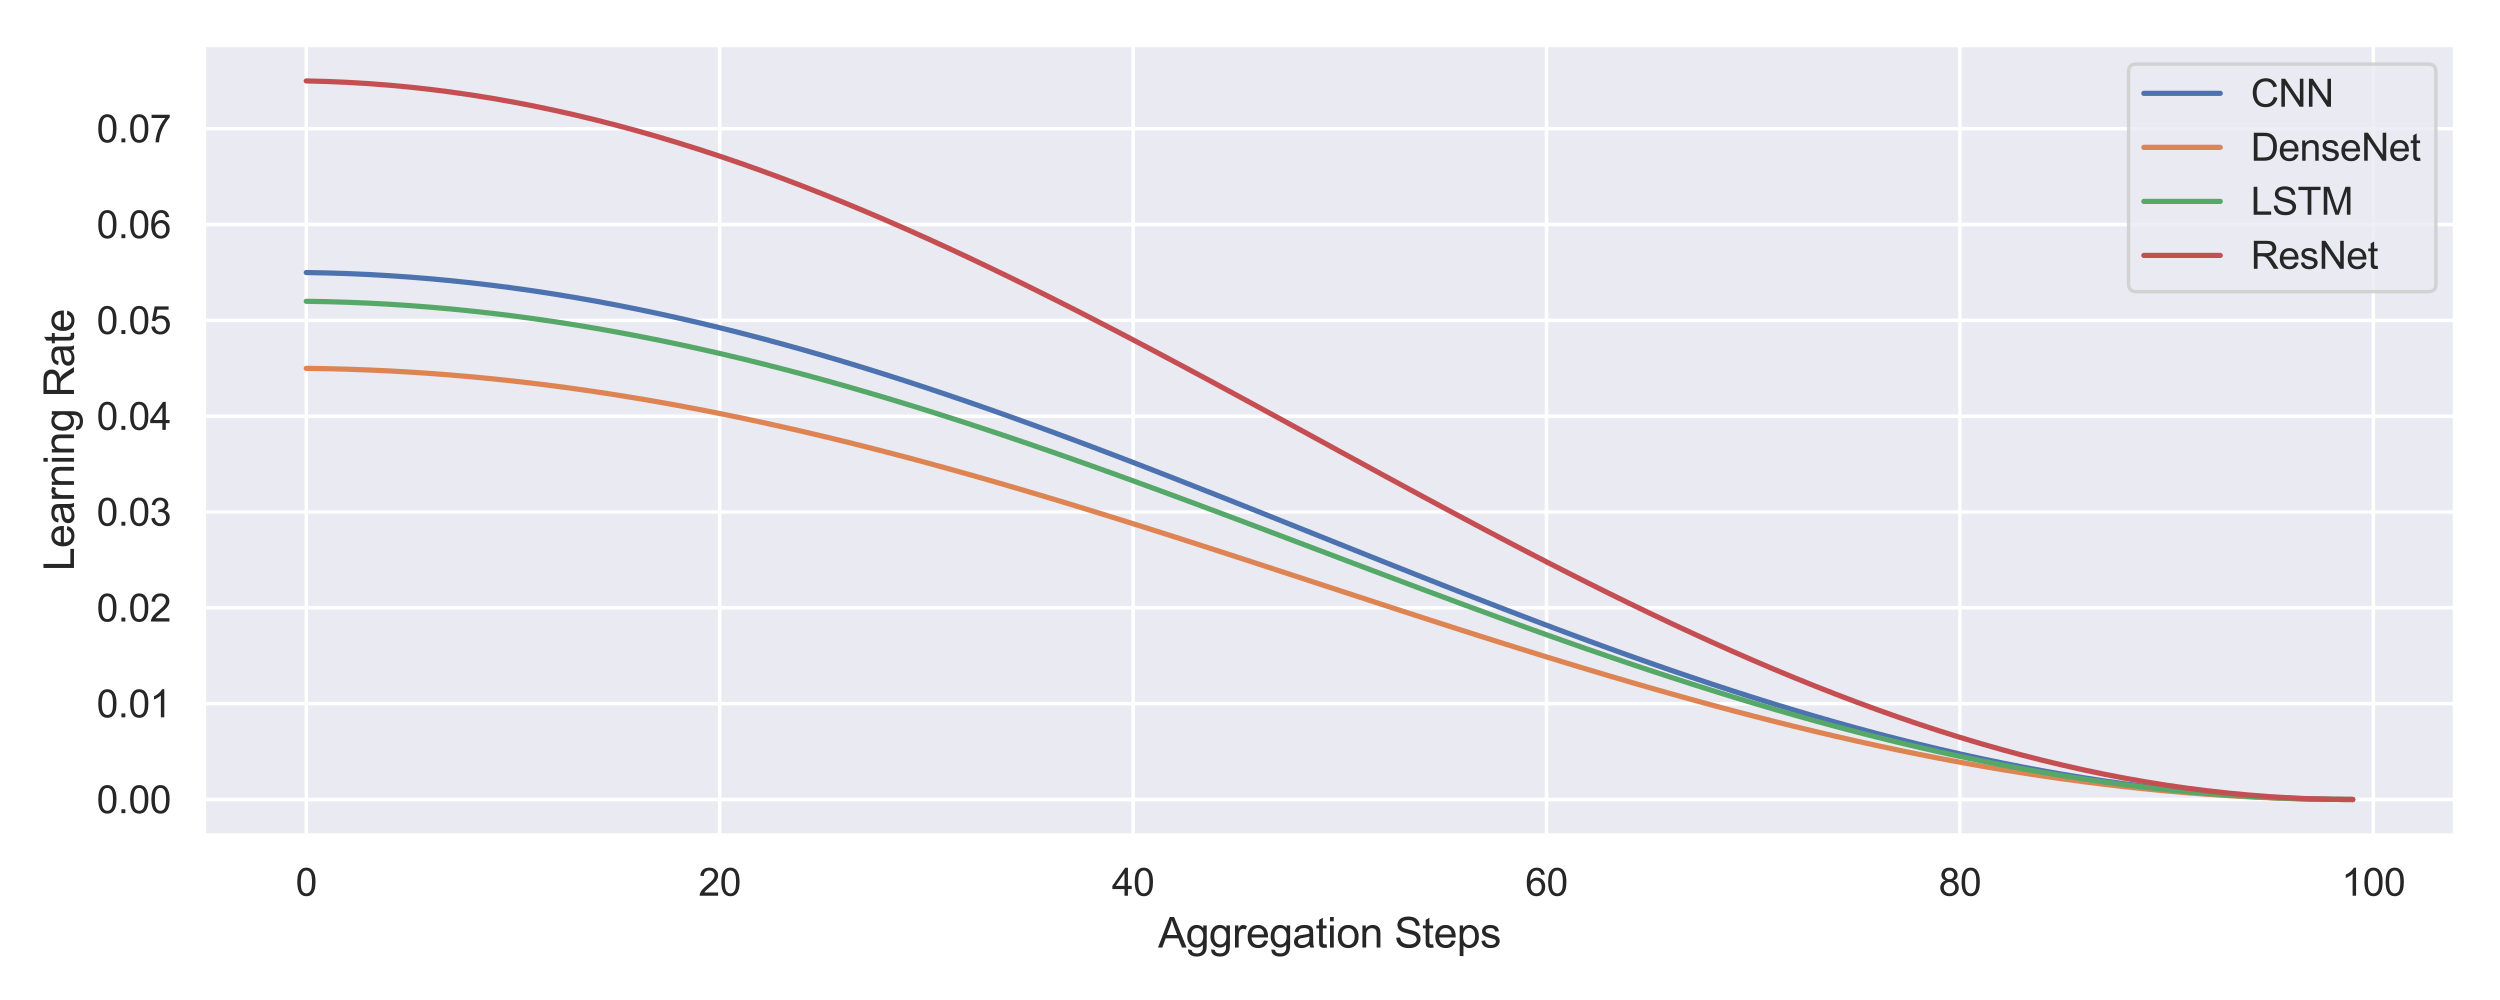 <?xml version="1.0" encoding="utf-8" standalone="no"?>
<!DOCTYPE svg PUBLIC "-//W3C//DTD SVG 1.1//EN"
  "http://www.w3.org/Graphics/SVG/1.1/DTD/svg11.dtd">
<svg height="288pt" version="1.1" viewBox="0 0 720 288" width="720pt" xmlns="http://www.w3.org/2000/svg" xmlns:xlink="http://www.w3.org/1999/xlink">
 <defs>
  <style type="text/css">*{stroke-linecap:butt;stroke-linejoin:round;}</style>
 </defs>
 <g id="figure_1">
  <g id="patch_1">
   <path d="M 0 288 
L 720 288 
L 720 0 
L 0 0 
z
" style="fill:#ffffff;"/>
  </g>
  <g id="axes_1">
   <g id="patch_2">
    <path d="M 58.736 240.604 
L 707.04 240.604 
L 707.04 12.96 
L 58.736 12.96 
z
" style="fill:#eaeaf2;"/>
   </g>
   <g id="matplotlib.axis_1">
    <g id="xtick_1">
     <g id="line2d_1">
      <path clip-path="url(#pb99757bb40)" d="M 88.205 240.604 
L 88.205 12.96 
" style="fill:none;stroke:#ffffff;stroke-linecap:round;"/>
     </g>
     <g id="text_1">
      <!-- 0 -->
      <g style="fill:#262626;" transform="translate(85.146 257.977)scale(0.11 -0.11)">
       <defs>
        <path d="M 266 2259 
Q 266 3072 433 3567 
Q 600 4063 929 4331 
Q 1259 4600 1759 4600 
Q 2128 4600 2406 4451 
Q 2684 4303 2865 4023 
Q 3047 3744 3150 3342 
Q 3253 2941 3253 2259 
Q 3253 1453 3087 958 
Q 2922 463 2592 192 
Q 2263 -78 1759 -78 
Q 1097 -78 719 397 
Q 266 969 266 2259 
z
M 844 2259 
Q 844 1131 1108 757 
Q 1372 384 1759 384 
Q 2147 384 2411 759 
Q 2675 1134 2675 2259 
Q 2675 3391 2411 3762 
Q 2147 4134 1753 4134 
Q 1366 4134 1134 3806 
Q 844 3388 844 2259 
z
" id="ArialMT-30" transform="scale(0.016)"/>
       </defs>
       <use xlink:href="#ArialMT-30"/>
      </g>
     </g>
    </g>
    <g id="xtick_2">
     <g id="line2d_2">
      <path clip-path="url(#pb99757bb40)" d="M 207.269 240.604 
L 207.269 12.96 
" style="fill:none;stroke:#ffffff;stroke-linecap:round;"/>
     </g>
     <g id="text_2">
      <!-- 20 -->
      <g style="fill:#262626;" transform="translate(201.152 257.977)scale(0.11 -0.11)">
       <defs>
        <path d="M 3222 541 
L 3222 0 
L 194 0 
Q 188 203 259 391 
Q 375 700 629 1000 
Q 884 1300 1366 1694 
Q 2113 2306 2375 2664 
Q 2638 3022 2638 3341 
Q 2638 3675 2398 3904 
Q 2159 4134 1775 4134 
Q 1369 4134 1125 3890 
Q 881 3647 878 3216 
L 300 3275 
Q 359 3922 746 4261 
Q 1134 4600 1788 4600 
Q 2447 4600 2831 4234 
Q 3216 3869 3216 3328 
Q 3216 3053 3103 2787 
Q 2991 2522 2730 2228 
Q 2469 1934 1863 1422 
Q 1356 997 1212 845 
Q 1069 694 975 541 
L 3222 541 
z
" id="ArialMT-32" transform="scale(0.016)"/>
       </defs>
       <use xlink:href="#ArialMT-32"/>
       <use x="55.615" xlink:href="#ArialMT-30"/>
      </g>
     </g>
    </g>
    <g id="xtick_3">
     <g id="line2d_3">
      <path clip-path="url(#pb99757bb40)" d="M 326.333 240.604 
L 326.333 12.96 
" style="fill:none;stroke:#ffffff;stroke-linecap:round;"/>
     </g>
     <g id="text_3">
      <!-- 40 -->
      <g style="fill:#262626;" transform="translate(320.216 257.977)scale(0.11 -0.11)">
       <defs>
        <path d="M 2069 0 
L 2069 1097 
L 81 1097 
L 81 1613 
L 2172 4581 
L 2631 4581 
L 2631 1613 
L 3250 1613 
L 3250 1097 
L 2631 1097 
L 2631 0 
L 2069 0 
z
M 2069 1613 
L 2069 3678 
L 634 1613 
L 2069 1613 
z
" id="ArialMT-34" transform="scale(0.016)"/>
       </defs>
       <use xlink:href="#ArialMT-34"/>
       <use x="55.615" xlink:href="#ArialMT-30"/>
      </g>
     </g>
    </g>
    <g id="xtick_4">
     <g id="line2d_4">
      <path clip-path="url(#pb99757bb40)" d="M 445.397 240.604 
L 445.397 12.96 
" style="fill:none;stroke:#ffffff;stroke-linecap:round;"/>
     </g>
     <g id="text_4">
      <!-- 60 -->
      <g style="fill:#262626;" transform="translate(439.28 257.977)scale(0.11 -0.11)">
       <defs>
        <path d="M 3184 3459 
L 2625 3416 
Q 2550 3747 2413 3897 
Q 2184 4138 1850 4138 
Q 1581 4138 1378 3988 
Q 1113 3794 959 3422 
Q 806 3050 800 2363 
Q 1003 2672 1297 2822 
Q 1591 2972 1913 2972 
Q 2475 2972 2870 2558 
Q 3266 2144 3266 1488 
Q 3266 1056 3080 686 
Q 2894 316 2569 119 
Q 2244 -78 1831 -78 
Q 1128 -78 684 439 
Q 241 956 241 2144 
Q 241 3472 731 4075 
Q 1159 4600 1884 4600 
Q 2425 4600 2770 4297 
Q 3116 3994 3184 3459 
z
M 888 1484 
Q 888 1194 1011 928 
Q 1134 663 1356 523 
Q 1578 384 1822 384 
Q 2178 384 2434 671 
Q 2691 959 2691 1453 
Q 2691 1928 2437 2201 
Q 2184 2475 1800 2475 
Q 1419 2475 1153 2201 
Q 888 1928 888 1484 
z
" id="ArialMT-36" transform="scale(0.016)"/>
       </defs>
       <use xlink:href="#ArialMT-36"/>
       <use x="55.615" xlink:href="#ArialMT-30"/>
      </g>
     </g>
    </g>
    <g id="xtick_5">
     <g id="line2d_5">
      <path clip-path="url(#pb99757bb40)" d="M 564.461 240.604 
L 564.461 12.96 
" style="fill:none;stroke:#ffffff;stroke-linecap:round;"/>
     </g>
     <g id="text_5">
      <!-- 80 -->
      <g style="fill:#262626;" transform="translate(558.344 257.977)scale(0.11 -0.11)">
       <defs>
        <path d="M 1131 2484 
Q 781 2613 612 2850 
Q 444 3088 444 3419 
Q 444 3919 803 4259 
Q 1163 4600 1759 4600 
Q 2359 4600 2725 4251 
Q 3091 3903 3091 3403 
Q 3091 3084 2923 2848 
Q 2756 2613 2416 2484 
Q 2838 2347 3058 2040 
Q 3278 1734 3278 1309 
Q 3278 722 2862 322 
Q 2447 -78 1769 -78 
Q 1091 -78 675 323 
Q 259 725 259 1325 
Q 259 1772 486 2073 
Q 713 2375 1131 2484 
z
M 1019 3438 
Q 1019 3113 1228 2906 
Q 1438 2700 1772 2700 
Q 2097 2700 2305 2904 
Q 2513 3109 2513 3406 
Q 2513 3716 2298 3927 
Q 2084 4138 1766 4138 
Q 1444 4138 1231 3931 
Q 1019 3725 1019 3438 
z
M 838 1322 
Q 838 1081 952 856 
Q 1066 631 1291 507 
Q 1516 384 1775 384 
Q 2178 384 2440 643 
Q 2703 903 2703 1303 
Q 2703 1709 2433 1975 
Q 2163 2241 1756 2241 
Q 1359 2241 1098 1978 
Q 838 1716 838 1322 
z
" id="ArialMT-38" transform="scale(0.016)"/>
       </defs>
       <use xlink:href="#ArialMT-38"/>
       <use x="55.615" xlink:href="#ArialMT-30"/>
      </g>
     </g>
    </g>
    <g id="xtick_6">
     <g id="line2d_6">
      <path clip-path="url(#pb99757bb40)" d="M 683.525 240.604 
L 683.525 12.96 
" style="fill:none;stroke:#ffffff;stroke-linecap:round;"/>
     </g>
     <g id="text_6">
      <!-- 100 -->
      <g style="fill:#262626;" transform="translate(674.349 257.977)scale(0.11 -0.11)">
       <defs>
        <path d="M 2384 0 
L 1822 0 
L 1822 3584 
Q 1619 3391 1289 3197 
Q 959 3003 697 2906 
L 697 3450 
Q 1169 3672 1522 3987 
Q 1875 4303 2022 4600 
L 2384 4600 
L 2384 0 
z
" id="ArialMT-31" transform="scale(0.016)"/>
       </defs>
       <use xlink:href="#ArialMT-31"/>
       <use x="55.615" xlink:href="#ArialMT-30"/>
       <use x="111.23" xlink:href="#ArialMT-30"/>
      </g>
     </g>
    </g>
    <g id="text_7">
     <!-- Aggregation Steps -->
     <g style="fill:#262626;" transform="translate(333.523 272.899)scale(0.12 -0.12)">
      <defs>
       <path d="M -9 0 
L 1750 4581 
L 2403 4581 
L 4278 0 
L 3588 0 
L 3053 1388 
L 1138 1388 
L 634 0 
L -9 0 
z
M 1313 1881 
L 2866 1881 
L 2388 3150 
Q 2169 3728 2063 4100 
Q 1975 3659 1816 3225 
L 1313 1881 
z
" id="ArialMT-41" transform="scale(0.016)"/>
       <path d="M 319 -275 
L 866 -356 
Q 900 -609 1056 -725 
Q 1266 -881 1628 -881 
Q 2019 -881 2231 -725 
Q 2444 -569 2519 -288 
Q 2563 -116 2559 434 
Q 2191 0 1641 0 
Q 956 0 581 494 
Q 206 988 206 1678 
Q 206 2153 378 2554 
Q 550 2956 876 3175 
Q 1203 3394 1644 3394 
Q 2231 3394 2613 2919 
L 2613 3319 
L 3131 3319 
L 3131 450 
Q 3131 -325 2973 -648 
Q 2816 -972 2473 -1159 
Q 2131 -1347 1631 -1347 
Q 1038 -1347 672 -1080 
Q 306 -813 319 -275 
z
M 784 1719 
Q 784 1066 1043 766 
Q 1303 466 1694 466 
Q 2081 466 2343 764 
Q 2606 1063 2606 1700 
Q 2606 2309 2336 2618 
Q 2066 2928 1684 2928 
Q 1309 2928 1046 2623 
Q 784 2319 784 1719 
z
" id="ArialMT-67" transform="scale(0.016)"/>
       <path d="M 416 0 
L 416 3319 
L 922 3319 
L 922 2816 
Q 1116 3169 1280 3281 
Q 1444 3394 1641 3394 
Q 1925 3394 2219 3213 
L 2025 2691 
Q 1819 2813 1613 2813 
Q 1428 2813 1281 2702 
Q 1134 2591 1072 2394 
Q 978 2094 978 1738 
L 978 0 
L 416 0 
z
" id="ArialMT-72" transform="scale(0.016)"/>
       <path d="M 2694 1069 
L 3275 997 
Q 3138 488 2766 206 
Q 2394 -75 1816 -75 
Q 1088 -75 661 373 
Q 234 822 234 1631 
Q 234 2469 665 2931 
Q 1097 3394 1784 3394 
Q 2450 3394 2872 2941 
Q 3294 2488 3294 1666 
Q 3294 1616 3291 1516 
L 816 1516 
Q 847 969 1125 678 
Q 1403 388 1819 388 
Q 2128 388 2347 550 
Q 2566 713 2694 1069 
z
M 847 1978 
L 2700 1978 
Q 2663 2397 2488 2606 
Q 2219 2931 1791 2931 
Q 1403 2931 1139 2672 
Q 875 2413 847 1978 
z
" id="ArialMT-65" transform="scale(0.016)"/>
       <path d="M 2588 409 
Q 2275 144 1986 34 
Q 1697 -75 1366 -75 
Q 819 -75 525 192 
Q 231 459 231 875 
Q 231 1119 342 1320 
Q 453 1522 633 1644 
Q 813 1766 1038 1828 
Q 1203 1872 1538 1913 
Q 2219 1994 2541 2106 
Q 2544 2222 2544 2253 
Q 2544 2597 2384 2738 
Q 2169 2928 1744 2928 
Q 1347 2928 1158 2789 
Q 969 2650 878 2297 
L 328 2372 
Q 403 2725 575 2942 
Q 747 3159 1072 3276 
Q 1397 3394 1825 3394 
Q 2250 3394 2515 3294 
Q 2781 3194 2906 3042 
Q 3031 2891 3081 2659 
Q 3109 2516 3109 2141 
L 3109 1391 
Q 3109 606 3145 398 
Q 3181 191 3288 0 
L 2700 0 
Q 2613 175 2588 409 
z
M 2541 1666 
Q 2234 1541 1622 1453 
Q 1275 1403 1131 1340 
Q 988 1278 909 1158 
Q 831 1038 831 891 
Q 831 666 1001 516 
Q 1172 366 1500 366 
Q 1825 366 2078 508 
Q 2331 650 2450 897 
Q 2541 1088 2541 1459 
L 2541 1666 
z
" id="ArialMT-61" transform="scale(0.016)"/>
       <path d="M 1650 503 
L 1731 6 
Q 1494 -44 1306 -44 
Q 1000 -44 831 53 
Q 663 150 594 308 
Q 525 466 525 972 
L 525 2881 
L 113 2881 
L 113 3319 
L 525 3319 
L 525 4141 
L 1084 4478 
L 1084 3319 
L 1650 3319 
L 1650 2881 
L 1084 2881 
L 1084 941 
Q 1084 700 1114 631 
Q 1144 563 1211 522 
Q 1278 481 1403 481 
Q 1497 481 1650 503 
z
" id="ArialMT-74" transform="scale(0.016)"/>
       <path d="M 425 3934 
L 425 4581 
L 988 4581 
L 988 3934 
L 425 3934 
z
M 425 0 
L 425 3319 
L 988 3319 
L 988 0 
L 425 0 
z
" id="ArialMT-69" transform="scale(0.016)"/>
       <path d="M 213 1659 
Q 213 2581 725 3025 
Q 1153 3394 1769 3394 
Q 2453 3394 2887 2945 
Q 3322 2497 3322 1706 
Q 3322 1066 3130 698 
Q 2938 331 2570 128 
Q 2203 -75 1769 -75 
Q 1072 -75 642 372 
Q 213 819 213 1659 
z
M 791 1659 
Q 791 1022 1069 705 
Q 1347 388 1769 388 
Q 2188 388 2466 706 
Q 2744 1025 2744 1678 
Q 2744 2294 2464 2611 
Q 2184 2928 1769 2928 
Q 1347 2928 1069 2612 
Q 791 2297 791 1659 
z
" id="ArialMT-6f" transform="scale(0.016)"/>
       <path d="M 422 0 
L 422 3319 
L 928 3319 
L 928 2847 
Q 1294 3394 1984 3394 
Q 2284 3394 2536 3286 
Q 2788 3178 2913 3003 
Q 3038 2828 3088 2588 
Q 3119 2431 3119 2041 
L 3119 0 
L 2556 0 
L 2556 2019 
Q 2556 2363 2490 2533 
Q 2425 2703 2258 2804 
Q 2091 2906 1866 2906 
Q 1506 2906 1245 2678 
Q 984 2450 984 1813 
L 984 0 
L 422 0 
z
" id="ArialMT-6e" transform="scale(0.016)"/>
       <path id="ArialMT-20" transform="scale(0.016)"/>
       <path d="M 288 1472 
L 859 1522 
Q 900 1178 1048 958 
Q 1197 738 1509 602 
Q 1822 466 2213 466 
Q 2559 466 2825 569 
Q 3091 672 3220 851 
Q 3350 1031 3350 1244 
Q 3350 1459 3225 1620 
Q 3100 1781 2813 1891 
Q 2628 1963 1997 2114 
Q 1366 2266 1113 2400 
Q 784 2572 623 2826 
Q 463 3081 463 3397 
Q 463 3744 659 4045 
Q 856 4347 1234 4503 
Q 1613 4659 2075 4659 
Q 2584 4659 2973 4495 
Q 3363 4331 3572 4012 
Q 3781 3694 3797 3291 
L 3216 3247 
Q 3169 3681 2898 3903 
Q 2628 4125 2100 4125 
Q 1550 4125 1298 3923 
Q 1047 3722 1047 3438 
Q 1047 3191 1225 3031 
Q 1400 2872 2139 2705 
Q 2878 2538 3153 2413 
Q 3553 2228 3743 1945 
Q 3934 1663 3934 1294 
Q 3934 928 3725 604 
Q 3516 281 3123 101 
Q 2731 -78 2241 -78 
Q 1619 -78 1198 103 
Q 778 284 539 648 
Q 300 1013 288 1472 
z
" id="ArialMT-53" transform="scale(0.016)"/>
       <path d="M 422 -1272 
L 422 3319 
L 934 3319 
L 934 2888 
Q 1116 3141 1344 3267 
Q 1572 3394 1897 3394 
Q 2322 3394 2647 3175 
Q 2972 2956 3137 2557 
Q 3303 2159 3303 1684 
Q 3303 1175 3120 767 
Q 2938 359 2589 142 
Q 2241 -75 1856 -75 
Q 1575 -75 1351 44 
Q 1128 163 984 344 
L 984 -1272 
L 422 -1272 
z
M 931 1641 
Q 931 1000 1190 694 
Q 1450 388 1819 388 
Q 2194 388 2461 705 
Q 2728 1022 2728 1688 
Q 2728 2322 2467 2637 
Q 2206 2953 1844 2953 
Q 1484 2953 1207 2617 
Q 931 2281 931 1641 
z
" id="ArialMT-70" transform="scale(0.016)"/>
       <path d="M 197 991 
L 753 1078 
Q 800 744 1014 566 
Q 1228 388 1613 388 
Q 2000 388 2187 545 
Q 2375 703 2375 916 
Q 2375 1106 2209 1216 
Q 2094 1291 1634 1406 
Q 1016 1563 777 1677 
Q 538 1791 414 1992 
Q 291 2194 291 2438 
Q 291 2659 392 2848 
Q 494 3038 669 3163 
Q 800 3259 1026 3326 
Q 1253 3394 1513 3394 
Q 1903 3394 2198 3281 
Q 2494 3169 2634 2976 
Q 2775 2784 2828 2463 
L 2278 2388 
Q 2241 2644 2061 2787 
Q 1881 2931 1553 2931 
Q 1166 2931 1000 2803 
Q 834 2675 834 2503 
Q 834 2394 903 2306 
Q 972 2216 1119 2156 
Q 1203 2125 1616 2013 
Q 2213 1853 2448 1751 
Q 2684 1650 2818 1456 
Q 2953 1263 2953 975 
Q 2953 694 2789 445 
Q 2625 197 2315 61 
Q 2006 -75 1616 -75 
Q 969 -75 630 194 
Q 291 463 197 991 
z
" id="ArialMT-73" transform="scale(0.016)"/>
      </defs>
      <use xlink:href="#ArialMT-41"/>
      <use x="66.699" xlink:href="#ArialMT-67"/>
      <use x="122.314" xlink:href="#ArialMT-67"/>
      <use x="177.93" xlink:href="#ArialMT-72"/>
      <use x="211.23" xlink:href="#ArialMT-65"/>
      <use x="266.846" xlink:href="#ArialMT-67"/>
      <use x="322.461" xlink:href="#ArialMT-61"/>
      <use x="378.076" xlink:href="#ArialMT-74"/>
      <use x="405.859" xlink:href="#ArialMT-69"/>
      <use x="428.076" xlink:href="#ArialMT-6f"/>
      <use x="483.691" xlink:href="#ArialMT-6e"/>
      <use x="539.307" xlink:href="#ArialMT-20"/>
      <use x="567.09" xlink:href="#ArialMT-53"/>
      <use x="633.789" xlink:href="#ArialMT-74"/>
      <use x="661.572" xlink:href="#ArialMT-65"/>
      <use x="717.188" xlink:href="#ArialMT-70"/>
      <use x="772.803" xlink:href="#ArialMT-73"/>
     </g>
    </g>
   </g>
   <g id="matplotlib.axis_2">
    <g id="ytick_1">
     <g id="line2d_7">
      <path clip-path="url(#pb99757bb40)" d="M 58.736 230.256 
L 707.04 230.256 
" style="fill:none;stroke:#ffffff;stroke-linecap:round;"/>
     </g>
     <g id="text_8">
      <!-- 0.00 -->
      <g style="fill:#262626;" transform="translate(27.829 234.193)scale(0.11 -0.11)">
       <defs>
        <path d="M 581 0 
L 581 641 
L 1222 641 
L 1222 0 
L 581 0 
z
" id="ArialMT-2e" transform="scale(0.016)"/>
       </defs>
       <use xlink:href="#ArialMT-30"/>
       <use x="55.615" xlink:href="#ArialMT-2e"/>
       <use x="83.398" xlink:href="#ArialMT-30"/>
       <use x="139.014" xlink:href="#ArialMT-30"/>
      </g>
     </g>
    </g>
    <g id="ytick_2">
     <g id="line2d_8">
      <path clip-path="url(#pb99757bb40)" d="M 58.736 202.656 
L 707.04 202.656 
" style="fill:none;stroke:#ffffff;stroke-linecap:round;"/>
     </g>
     <g id="text_9">
      <!-- 0.01 -->
      <g style="fill:#262626;" transform="translate(27.829 206.593)scale(0.11 -0.11)">
       <use xlink:href="#ArialMT-30"/>
       <use x="55.615" xlink:href="#ArialMT-2e"/>
       <use x="83.398" xlink:href="#ArialMT-30"/>
       <use x="139.014" xlink:href="#ArialMT-31"/>
      </g>
     </g>
    </g>
    <g id="ytick_3">
     <g id="line2d_9">
      <path clip-path="url(#pb99757bb40)" d="M 58.736 175.056 
L 707.04 175.056 
" style="fill:none;stroke:#ffffff;stroke-linecap:round;"/>
     </g>
     <g id="text_10">
      <!-- 0.02 -->
      <g style="fill:#262626;" transform="translate(27.829 178.993)scale(0.11 -0.11)">
       <use xlink:href="#ArialMT-30"/>
       <use x="55.615" xlink:href="#ArialMT-2e"/>
       <use x="83.398" xlink:href="#ArialMT-30"/>
       <use x="139.014" xlink:href="#ArialMT-32"/>
      </g>
     </g>
    </g>
    <g id="ytick_4">
     <g id="line2d_10">
      <path clip-path="url(#pb99757bb40)" d="M 58.736 147.456 
L 707.04 147.456 
" style="fill:none;stroke:#ffffff;stroke-linecap:round;"/>
     </g>
     <g id="text_11">
      <!-- 0.03 -->
      <g style="fill:#262626;" transform="translate(27.829 151.393)scale(0.11 -0.11)">
       <defs>
        <path d="M 269 1209 
L 831 1284 
Q 928 806 1161 595 
Q 1394 384 1728 384 
Q 2125 384 2398 659 
Q 2672 934 2672 1341 
Q 2672 1728 2419 1979 
Q 2166 2231 1775 2231 
Q 1616 2231 1378 2169 
L 1441 2663 
Q 1497 2656 1531 2656 
Q 1891 2656 2178 2843 
Q 2466 3031 2466 3422 
Q 2466 3731 2256 3934 
Q 2047 4138 1716 4138 
Q 1388 4138 1169 3931 
Q 950 3725 888 3313 
L 325 3413 
Q 428 3978 793 4289 
Q 1159 4600 1703 4600 
Q 2078 4600 2393 4439 
Q 2709 4278 2876 4000 
Q 3044 3722 3044 3409 
Q 3044 3113 2884 2869 
Q 2725 2625 2413 2481 
Q 2819 2388 3044 2092 
Q 3269 1797 3269 1353 
Q 3269 753 2831 336 
Q 2394 -81 1725 -81 
Q 1122 -81 723 278 
Q 325 638 269 1209 
z
" id="ArialMT-33" transform="scale(0.016)"/>
       </defs>
       <use xlink:href="#ArialMT-30"/>
       <use x="55.615" xlink:href="#ArialMT-2e"/>
       <use x="83.398" xlink:href="#ArialMT-30"/>
       <use x="139.014" xlink:href="#ArialMT-33"/>
      </g>
     </g>
    </g>
    <g id="ytick_5">
     <g id="line2d_11">
      <path clip-path="url(#pb99757bb40)" d="M 58.736 119.856 
L 707.04 119.856 
" style="fill:none;stroke:#ffffff;stroke-linecap:round;"/>
     </g>
     <g id="text_12">
      <!-- 0.04 -->
      <g style="fill:#262626;" transform="translate(27.829 123.793)scale(0.11 -0.11)">
       <use xlink:href="#ArialMT-30"/>
       <use x="55.615" xlink:href="#ArialMT-2e"/>
       <use x="83.398" xlink:href="#ArialMT-30"/>
       <use x="139.014" xlink:href="#ArialMT-34"/>
      </g>
     </g>
    </g>
    <g id="ytick_6">
     <g id="line2d_12">
      <path clip-path="url(#pb99757bb40)" d="M 58.736 92.256 
L 707.04 92.256 
" style="fill:none;stroke:#ffffff;stroke-linecap:round;"/>
     </g>
     <g id="text_13">
      <!-- 0.05 -->
      <g style="fill:#262626;" transform="translate(27.829 96.193)scale(0.11 -0.11)">
       <defs>
        <path d="M 266 1200 
L 856 1250 
Q 922 819 1161 601 
Q 1400 384 1738 384 
Q 2144 384 2425 690 
Q 2706 997 2706 1503 
Q 2706 1984 2436 2262 
Q 2166 2541 1728 2541 
Q 1456 2541 1237 2417 
Q 1019 2294 894 2097 
L 366 2166 
L 809 4519 
L 3088 4519 
L 3088 3981 
L 1259 3981 
L 1013 2750 
Q 1425 3038 1878 3038 
Q 2478 3038 2890 2622 
Q 3303 2206 3303 1553 
Q 3303 931 2941 478 
Q 2500 -78 1738 -78 
Q 1113 -78 717 272 
Q 322 622 266 1200 
z
" id="ArialMT-35" transform="scale(0.016)"/>
       </defs>
       <use xlink:href="#ArialMT-30"/>
       <use x="55.615" xlink:href="#ArialMT-2e"/>
       <use x="83.398" xlink:href="#ArialMT-30"/>
       <use x="139.014" xlink:href="#ArialMT-35"/>
      </g>
     </g>
    </g>
    <g id="ytick_7">
     <g id="line2d_13">
      <path clip-path="url(#pb99757bb40)" d="M 58.736 64.656 
L 707.04 64.656 
" style="fill:none;stroke:#ffffff;stroke-linecap:round;"/>
     </g>
     <g id="text_14">
      <!-- 0.06 -->
      <g style="fill:#262626;" transform="translate(27.829 68.593)scale(0.11 -0.11)">
       <use xlink:href="#ArialMT-30"/>
       <use x="55.615" xlink:href="#ArialMT-2e"/>
       <use x="83.398" xlink:href="#ArialMT-30"/>
       <use x="139.014" xlink:href="#ArialMT-36"/>
      </g>
     </g>
    </g>
    <g id="ytick_8">
     <g id="line2d_14">
      <path clip-path="url(#pb99757bb40)" d="M 58.736 37.056 
L 707.04 37.056 
" style="fill:none;stroke:#ffffff;stroke-linecap:round;"/>
     </g>
     <g id="text_15">
      <!-- 0.07 -->
      <g style="fill:#262626;" transform="translate(27.829 40.993)scale(0.11 -0.11)">
       <defs>
        <path d="M 303 3981 
L 303 4522 
L 3269 4522 
L 3269 4084 
Q 2831 3619 2401 2847 
Q 1972 2075 1738 1259 
Q 1569 684 1522 0 
L 944 0 
Q 953 541 1156 1306 
Q 1359 2072 1739 2783 
Q 2119 3494 2547 3981 
L 303 3981 
z
" id="ArialMT-37" transform="scale(0.016)"/>
       </defs>
       <use xlink:href="#ArialMT-30"/>
       <use x="55.615" xlink:href="#ArialMT-2e"/>
       <use x="83.398" xlink:href="#ArialMT-30"/>
       <use x="139.014" xlink:href="#ArialMT-37"/>
      </g>
     </g>
    </g>
    <g id="text_16">
     <!-- Learning Rate -->
     <g style="fill:#262626;" transform="translate(21.304 164.472)rotate(-90)scale(0.12 -0.12)">
      <defs>
       <path d="M 469 0 
L 469 4581 
L 1075 4581 
L 1075 541 
L 3331 541 
L 3331 0 
L 469 0 
z
" id="ArialMT-4c" transform="scale(0.016)"/>
       <path d="M 503 0 
L 503 4581 
L 2534 4581 
Q 3147 4581 3465 4457 
Q 3784 4334 3975 4021 
Q 4166 3709 4166 3331 
Q 4166 2844 3850 2509 
Q 3534 2175 2875 2084 
Q 3116 1969 3241 1856 
Q 3506 1613 3744 1247 
L 4541 0 
L 3778 0 
L 3172 953 
Q 2906 1366 2734 1584 
Q 2563 1803 2427 1890 
Q 2291 1978 2150 2013 
Q 2047 2034 1813 2034 
L 1109 2034 
L 1109 0 
L 503 0 
z
M 1109 2559 
L 2413 2559 
Q 2828 2559 3062 2645 
Q 3297 2731 3419 2920 
Q 3541 3109 3541 3331 
Q 3541 3656 3305 3865 
Q 3069 4075 2559 4075 
L 1109 4075 
L 1109 2559 
z
" id="ArialMT-52" transform="scale(0.016)"/>
      </defs>
      <use xlink:href="#ArialMT-4c"/>
      <use x="55.615" xlink:href="#ArialMT-65"/>
      <use x="111.23" xlink:href="#ArialMT-61"/>
      <use x="166.846" xlink:href="#ArialMT-72"/>
      <use x="200.146" xlink:href="#ArialMT-6e"/>
      <use x="255.762" xlink:href="#ArialMT-69"/>
      <use x="277.979" xlink:href="#ArialMT-6e"/>
      <use x="333.594" xlink:href="#ArialMT-67"/>
      <use x="389.209" xlink:href="#ArialMT-20"/>
      <use x="416.992" xlink:href="#ArialMT-52"/>
      <use x="489.209" xlink:href="#ArialMT-61"/>
      <use x="544.824" xlink:href="#ArialMT-74"/>
      <use x="572.607" xlink:href="#ArialMT-65"/>
     </g>
    </g>
   </g>
   <g id="line2d_15">
    <path clip-path="url(#pb99757bb40)" d="M 88.205 78.494 
L 94.158 78.606 
L 100.111 78.793 
L 106.064 79.055 
L 112.017 79.391 
L 117.971 79.801 
L 123.924 80.284 
L 129.877 80.841 
L 135.83 81.47 
L 141.783 82.171 
L 147.737 82.944 
L 153.69 83.786 
L 159.643 84.699 
L 165.596 85.68 
L 171.549 86.729 
L 177.503 87.845 
L 183.456 89.026 
L 189.409 90.272 
L 195.362 91.581 
L 201.315 92.952 
L 207.269 94.384 
L 213.222 95.874 
L 219.175 97.423 
L 225.128 99.028 
L 231.081 100.687 
L 237.035 102.399 
L 242.988 104.163 
L 248.941 105.976 
L 254.894 107.837 
L 260.847 109.743 
L 266.801 111.694 
L 272.754 113.687 
L 278.707 115.72 
L 284.66 117.791 
L 290.613 119.898 
L 296.567 122.04 
L 302.52 124.213 
L 308.473 126.416 
L 314.426 128.646 
L 320.379 130.902 
L 326.333 133.181 
L 332.286 135.481 
L 338.239 137.799 
L 344.192 140.134 
L 350.146 142.483 
L 356.099 144.844 
L 362.052 147.214 
L 368.005 149.591 
L 373.958 151.972 
L 379.912 154.356 
L 385.865 156.74 
L 391.818 159.122 
L 397.771 161.499 
L 403.724 163.869 
L 409.678 166.23 
L 415.631 168.579 
L 421.584 170.913 
L 427.537 173.232 
L 433.49 175.532 
L 439.444 177.811 
L 445.397 180.067 
L 451.35 182.297 
L 457.303 184.5 
L 463.256 186.673 
L 469.21 188.814 
L 475.163 190.921 
L 481.116 192.993 
L 487.069 195.026 
L 493.022 197.018 
L 498.976 198.969 
L 504.929 200.876 
L 510.882 202.737 
L 516.835 204.55 
L 522.788 206.313 
L 528.742 208.026 
L 534.695 209.685 
L 540.648 211.29 
L 546.601 212.838 
L 552.554 214.329 
L 558.508 215.761 
L 564.461 217.132 
L 570.414 218.441 
L 576.367 219.687 
L 582.32 220.868 
L 588.274 221.984 
L 594.227 223.033 
L 600.18 224.014 
L 606.133 224.926 
L 612.086 225.769 
L 618.04 226.541 
L 623.993 227.243 
L 629.946 227.872 
L 635.899 228.428 
L 641.852 228.912 
L 647.806 229.322 
L 653.759 229.658 
L 659.712 229.919 
L 665.665 230.107 
L 671.618 230.219 
L 677.572 230.256 
" style="fill:none;stroke:#4c72b0;stroke-linecap:round;stroke-width:1.5;"/>
   </g>
   <g id="line2d_16">
    <path clip-path="url(#pb99757bb40)" d="M 88.205 106.087 
L 94.158 106.179 
L 100.111 106.332 
L 106.064 106.546 
L 112.017 106.821 
L 117.971 107.156 
L 123.924 107.552 
L 129.877 108.007 
L 135.83 108.522 
L 141.783 109.096 
L 147.737 109.728 
L 153.69 110.417 
L 159.643 111.164 
L 165.596 111.967 
L 171.549 112.825 
L 177.503 113.738 
L 183.456 114.704 
L 189.409 115.724 
L 195.362 116.795 
L 201.315 117.916 
L 207.269 119.088 
L 213.222 120.307 
L 219.175 121.574 
L 225.128 122.887 
L 231.081 124.245 
L 237.035 125.646 
L 242.988 127.089 
L 248.941 128.572 
L 254.894 130.095 
L 260.847 131.655 
L 266.801 133.251 
L 272.754 134.881 
L 278.707 136.545 
L 284.66 138.239 
L 290.613 139.964 
L 296.567 141.715 
L 302.52 143.493 
L 308.473 145.296 
L 314.426 147.121 
L 320.379 148.966 
L 326.333 150.831 
L 332.286 152.713 
L 338.239 154.61 
L 344.192 156.52 
L 350.146 158.442 
L 356.099 160.373 
L 362.052 162.312 
L 368.005 164.257 
L 373.958 166.206 
L 379.912 168.156 
L 385.865 170.107 
L 391.818 172.056 
L 397.771 174 
L 403.724 175.94 
L 409.678 177.871 
L 415.631 179.793 
L 421.584 181.703 
L 427.537 183.6 
L 433.49 185.482 
L 439.444 187.346 
L 445.397 189.192 
L 451.35 191.017 
L 457.303 192.819 
L 463.256 194.597 
L 469.21 196.349 
L 475.163 198.073 
L 481.116 199.768 
L 487.069 201.431 
L 493.022 203.062 
L 498.976 204.658 
L 504.929 206.218 
L 510.882 207.74 
L 516.835 209.224 
L 522.788 210.667 
L 528.742 212.068 
L 534.695 213.425 
L 540.648 214.738 
L 546.601 216.005 
L 552.554 217.225 
L 558.508 218.396 
L 564.461 219.518 
L 570.414 220.589 
L 576.367 221.608 
L 582.32 222.575 
L 588.274 223.488 
L 594.227 224.346 
L 600.18 225.149 
L 606.133 225.895 
L 612.086 226.585 
L 618.04 227.217 
L 623.993 227.791 
L 629.946 228.305 
L 635.899 228.761 
L 641.852 229.156 
L 647.806 229.492 
L 653.759 229.767 
L 659.712 229.981 
L 665.665 230.134 
L 671.618 230.226 
L 677.572 230.256 
" style="fill:none;stroke:#dd8452;stroke-linecap:round;stroke-width:1.5;"/>
   </g>
   <g id="line2d_17">
    <path clip-path="url(#pb99757bb40)" d="M 88.205 86.772 
L 94.158 86.878 
L 100.111 87.055 
L 106.064 87.302 
L 112.017 87.62 
L 117.971 88.007 
L 123.924 88.465 
L 129.877 88.991 
L 135.83 89.586 
L 141.783 90.249 
L 147.737 90.979 
L 153.69 91.776 
L 159.643 92.638 
L 165.596 93.566 
L 171.549 94.558 
L 177.503 95.613 
L 183.456 96.73 
L 189.409 97.907 
L 195.362 99.145 
L 201.315 100.441 
L 207.269 101.795 
L 213.222 103.204 
L 219.175 104.668 
L 225.128 106.186 
L 231.081 107.754 
L 237.035 109.373 
L 242.988 111.041 
L 248.941 112.755 
L 254.894 114.514 
L 260.847 116.317 
L 266.801 118.161 
L 272.754 120.045 
L 278.707 121.968 
L 284.66 123.926 
L 290.613 125.918 
L 296.567 127.942 
L 302.52 129.997 
L 308.473 132.08 
L 314.426 134.189 
L 320.379 136.321 
L 326.333 138.476 
L 332.286 140.65 
L 338.239 142.842 
L 344.192 145.05 
L 350.146 147.271 
L 356.099 149.502 
L 362.052 151.743 
L 368.005 153.99 
L 373.958 156.242 
L 379.912 158.496 
L 385.865 160.75 
L 391.818 163.002 
L 397.771 165.25 
L 403.724 167.49 
L 409.678 169.722 
L 415.631 171.943 
L 421.584 174.15 
L 427.537 176.342 
L 433.49 178.517 
L 439.444 180.671 
L 445.397 182.804 
L 451.35 184.913 
L 457.303 186.996 
L 463.256 189.05 
L 469.21 191.075 
L 475.163 193.067 
L 481.116 195.025 
L 487.069 196.947 
L 493.022 198.831 
L 498.976 200.676 
L 504.929 202.479 
L 510.882 204.238 
L 516.835 205.952 
L 522.788 207.619 
L 528.742 209.238 
L 534.695 210.807 
L 540.648 212.324 
L 546.601 213.788 
L 552.554 215.198 
L 558.508 216.551 
L 564.461 217.848 
L 570.414 219.085 
L 576.367 220.263 
L 582.32 221.38 
L 588.274 222.435 
L 594.227 223.427 
L 600.18 224.354 
L 606.133 225.217 
L 612.086 226.014 
L 618.04 226.744 
L 623.993 227.407 
L 629.946 228.002 
L 635.899 228.528 
L 641.852 228.985 
L 647.806 229.373 
L 653.759 229.69 
L 659.712 229.938 
L 665.665 230.115 
L 671.618 230.221 
L 677.572 230.256 
" style="fill:none;stroke:#55a868;stroke-linecap:round;stroke-width:1.5;"/>
   </g>
   <g id="line2d_18">
    <path clip-path="url(#pb99757bb40)" d="M 88.205 23.307 
L 94.158 23.461 
L 100.111 23.716 
L 106.064 24.073 
L 112.017 24.531 
L 117.971 25.09 
L 123.924 25.749 
L 129.877 26.508 
L 135.83 27.366 
L 141.783 28.322 
L 147.737 29.375 
L 153.69 30.525 
L 159.643 31.769 
L 165.596 33.107 
L 171.549 34.537 
L 177.503 36.059 
L 183.456 37.67 
L 189.409 39.368 
L 195.362 41.154 
L 201.315 43.023 
L 207.269 44.975 
L 213.222 47.008 
L 219.175 49.12 
L 225.128 51.308 
L 231.081 53.571 
L 237.035 55.906 
L 242.988 58.311 
L 248.941 60.783 
L 254.894 63.32 
L 260.847 65.921 
L 266.801 68.581 
L 272.754 71.298 
L 278.707 74.071 
L 284.66 76.895 
L 290.613 79.768 
L 296.567 82.688 
L 302.52 85.652 
L 308.473 88.655 
L 314.426 91.697 
L 320.379 94.773 
L 326.333 97.881 
L 332.286 101.017 
L 338.239 104.179 
L 344.192 107.362 
L 350.146 110.565 
L 356.099 113.784 
L 362.052 117.016 
L 368.005 120.258 
L 373.958 123.505 
L 379.912 126.756 
L 385.865 130.007 
L 391.818 133.255 
L 397.771 136.497 
L 403.724 139.728 
L 409.678 142.947 
L 415.631 146.15 
L 421.584 149.334 
L 427.537 152.496 
L 433.49 155.632 
L 439.444 158.74 
L 445.397 161.816 
L 451.35 164.857 
L 457.303 167.861 
L 463.256 170.824 
L 469.21 173.744 
L 475.163 176.618 
L 481.116 179.442 
L 487.069 182.214 
L 493.022 184.932 
L 498.976 187.592 
L 504.929 190.192 
L 510.882 192.73 
L 516.835 195.202 
L 522.788 197.607 
L 528.742 199.942 
L 534.695 202.205 
L 540.648 204.393 
L 546.601 206.504 
L 552.554 208.537 
L 558.508 210.49 
L 564.461 212.359 
L 570.414 214.144 
L 576.367 215.843 
L 582.32 217.454 
L 588.274 218.975 
L 594.227 220.406 
L 600.18 221.744 
L 606.133 222.988 
L 612.086 224.137 
L 618.04 225.191 
L 623.993 226.147 
L 629.946 227.005 
L 635.899 227.764 
L 641.852 228.423 
L 647.806 228.982 
L 653.759 229.44 
L 659.712 229.797 
L 665.665 230.052 
L 671.618 230.205 
L 677.572 230.256 
" style="fill:none;stroke:#c44e52;stroke-linecap:round;stroke-width:1.5;"/>
   </g>
   <g id="patch_3">
    <path d="M 58.736 240.604 
L 58.736 12.96 
" style="fill:none;stroke:#ffffff;stroke-linecap:square;stroke-linejoin:miter;stroke-width:1.25;"/>
   </g>
   <g id="patch_4">
    <path d="M 707.04 240.604 
L 707.04 12.96 
" style="fill:none;stroke:#ffffff;stroke-linecap:square;stroke-linejoin:miter;stroke-width:1.25;"/>
   </g>
   <g id="patch_5">
    <path d="M 58.736 240.604 
L 707.04 240.604 
" style="fill:none;stroke:#ffffff;stroke-linecap:square;stroke-linejoin:miter;stroke-width:1.25;"/>
   </g>
   <g id="patch_6">
    <path d="M 58.736 12.96 
L 707.04 12.96 
" style="fill:none;stroke:#ffffff;stroke-linecap:square;stroke-linejoin:miter;stroke-width:1.25;"/>
   </g>
   <g id="legend_1">
    <g id="patch_7">
     <path d="M 615.228 83.999 
L 699.34 83.999 
Q 701.54 83.999 701.54 81.799 
L 701.54 20.66 
Q 701.54 18.46 699.34 18.46 
L 615.228 18.46 
Q 613.028 18.46 613.028 20.66 
L 613.028 81.799 
Q 613.028 83.999 615.228 83.999 
z
" style="fill:#eaeaf2;opacity:0.8;stroke:#cccccc;stroke-linejoin:miter;"/>
    </g>
    <g id="line2d_19">
     <path d="M 617.428 26.884 
L 639.428 26.884 
" style="fill:none;stroke:#4c72b0;stroke-linecap:round;stroke-width:1.5;"/>
    </g>
    <g id="line2d_20"/>
    <g id="text_17">
     <!-- CNN -->
     <g style="fill:#262626;" transform="translate(648.228 30.734)scale(0.11 -0.11)">
      <defs>
       <path d="M 3763 1606 
L 4369 1453 
Q 4178 706 3683 314 
Q 3188 -78 2472 -78 
Q 1731 -78 1267 223 
Q 803 525 561 1097 
Q 319 1669 319 2325 
Q 319 3041 592 3573 
Q 866 4106 1370 4382 
Q 1875 4659 2481 4659 
Q 3169 4659 3637 4309 
Q 4106 3959 4291 3325 
L 3694 3184 
Q 3534 3684 3231 3912 
Q 2928 4141 2469 4141 
Q 1941 4141 1586 3887 
Q 1231 3634 1087 3207 
Q 944 2781 944 2328 
Q 944 1744 1114 1308 
Q 1284 872 1643 656 
Q 2003 441 2422 441 
Q 2931 441 3284 734 
Q 3638 1028 3763 1606 
z
" id="ArialMT-43" transform="scale(0.016)"/>
       <path d="M 488 0 
L 488 4581 
L 1109 4581 
L 3516 984 
L 3516 4581 
L 4097 4581 
L 4097 0 
L 3475 0 
L 1069 3600 
L 1069 0 
L 488 0 
z
" id="ArialMT-4e" transform="scale(0.016)"/>
      </defs>
      <use xlink:href="#ArialMT-43"/>
      <use x="72.217" xlink:href="#ArialMT-4e"/>
      <use x="144.434" xlink:href="#ArialMT-4e"/>
     </g>
    </g>
    <g id="line2d_21">
     <path d="M 617.428 42.443 
L 639.428 42.443 
" style="fill:none;stroke:#dd8452;stroke-linecap:round;stroke-width:1.5;"/>
    </g>
    <g id="line2d_22"/>
    <g id="text_18">
     <!-- DenseNet -->
     <g style="fill:#262626;" transform="translate(648.228 46.293)scale(0.11 -0.11)">
      <defs>
       <path d="M 494 0 
L 494 4581 
L 2072 4581 
Q 2606 4581 2888 4516 
Q 3281 4425 3559 4188 
Q 3922 3881 4101 3404 
Q 4281 2928 4281 2316 
Q 4281 1794 4159 1391 
Q 4038 988 3847 723 
Q 3656 459 3429 307 
Q 3203 156 2883 78 
Q 2563 0 2147 0 
L 494 0 
z
M 1100 541 
L 2078 541 
Q 2531 541 2789 625 
Q 3047 709 3200 863 
Q 3416 1078 3536 1442 
Q 3656 1806 3656 2325 
Q 3656 3044 3420 3430 
Q 3184 3816 2847 3947 
Q 2603 4041 2063 4041 
L 1100 4041 
L 1100 541 
z
" id="ArialMT-44" transform="scale(0.016)"/>
      </defs>
      <use xlink:href="#ArialMT-44"/>
      <use x="72.217" xlink:href="#ArialMT-65"/>
      <use x="127.832" xlink:href="#ArialMT-6e"/>
      <use x="183.447" xlink:href="#ArialMT-73"/>
      <use x="233.447" xlink:href="#ArialMT-65"/>
      <use x="289.062" xlink:href="#ArialMT-4e"/>
      <use x="361.279" xlink:href="#ArialMT-65"/>
      <use x="416.895" xlink:href="#ArialMT-74"/>
     </g>
    </g>
    <g id="line2d_23">
     <path d="M 617.428 58.003 
L 639.428 58.003 
" style="fill:none;stroke:#55a868;stroke-linecap:round;stroke-width:1.5;"/>
    </g>
    <g id="line2d_24"/>
    <g id="text_19">
     <!-- LSTM -->
     <g style="fill:#262626;" transform="translate(648.228 61.853)scale(0.11 -0.11)">
      <defs>
       <path d="M 1659 0 
L 1659 4041 
L 150 4041 
L 150 4581 
L 3781 4581 
L 3781 4041 
L 2266 4041 
L 2266 0 
L 1659 0 
z
" id="ArialMT-54" transform="scale(0.016)"/>
       <path d="M 475 0 
L 475 4581 
L 1388 4581 
L 2472 1338 
Q 2622 884 2691 659 
Q 2769 909 2934 1394 
L 4031 4581 
L 4847 4581 
L 4847 0 
L 4263 0 
L 4263 3834 
L 2931 0 
L 2384 0 
L 1059 3900 
L 1059 0 
L 475 0 
z
" id="ArialMT-4d" transform="scale(0.016)"/>
      </defs>
      <use xlink:href="#ArialMT-4c"/>
      <use x="55.615" xlink:href="#ArialMT-53"/>
      <use x="122.314" xlink:href="#ArialMT-54"/>
      <use x="183.398" xlink:href="#ArialMT-4d"/>
     </g>
    </g>
    <g id="line2d_25">
     <path d="M 617.428 73.563 
L 639.428 73.563 
" style="fill:none;stroke:#c44e52;stroke-linecap:round;stroke-width:1.5;"/>
    </g>
    <g id="line2d_26"/>
    <g id="text_20">
     <!-- ResNet -->
     <g style="fill:#262626;" transform="translate(648.228 77.413)scale(0.11 -0.11)">
      <use xlink:href="#ArialMT-52"/>
      <use x="72.217" xlink:href="#ArialMT-65"/>
      <use x="127.832" xlink:href="#ArialMT-73"/>
      <use x="177.832" xlink:href="#ArialMT-4e"/>
      <use x="250.049" xlink:href="#ArialMT-65"/>
      <use x="305.664" xlink:href="#ArialMT-74"/>
     </g>
    </g>
   </g>
  </g>
 </g>
 <defs>
  <clipPath id="pb99757bb40">
   <rect height="227.644" width="648.304" x="58.736" y="12.96"/>
  </clipPath>
 </defs>
</svg>
